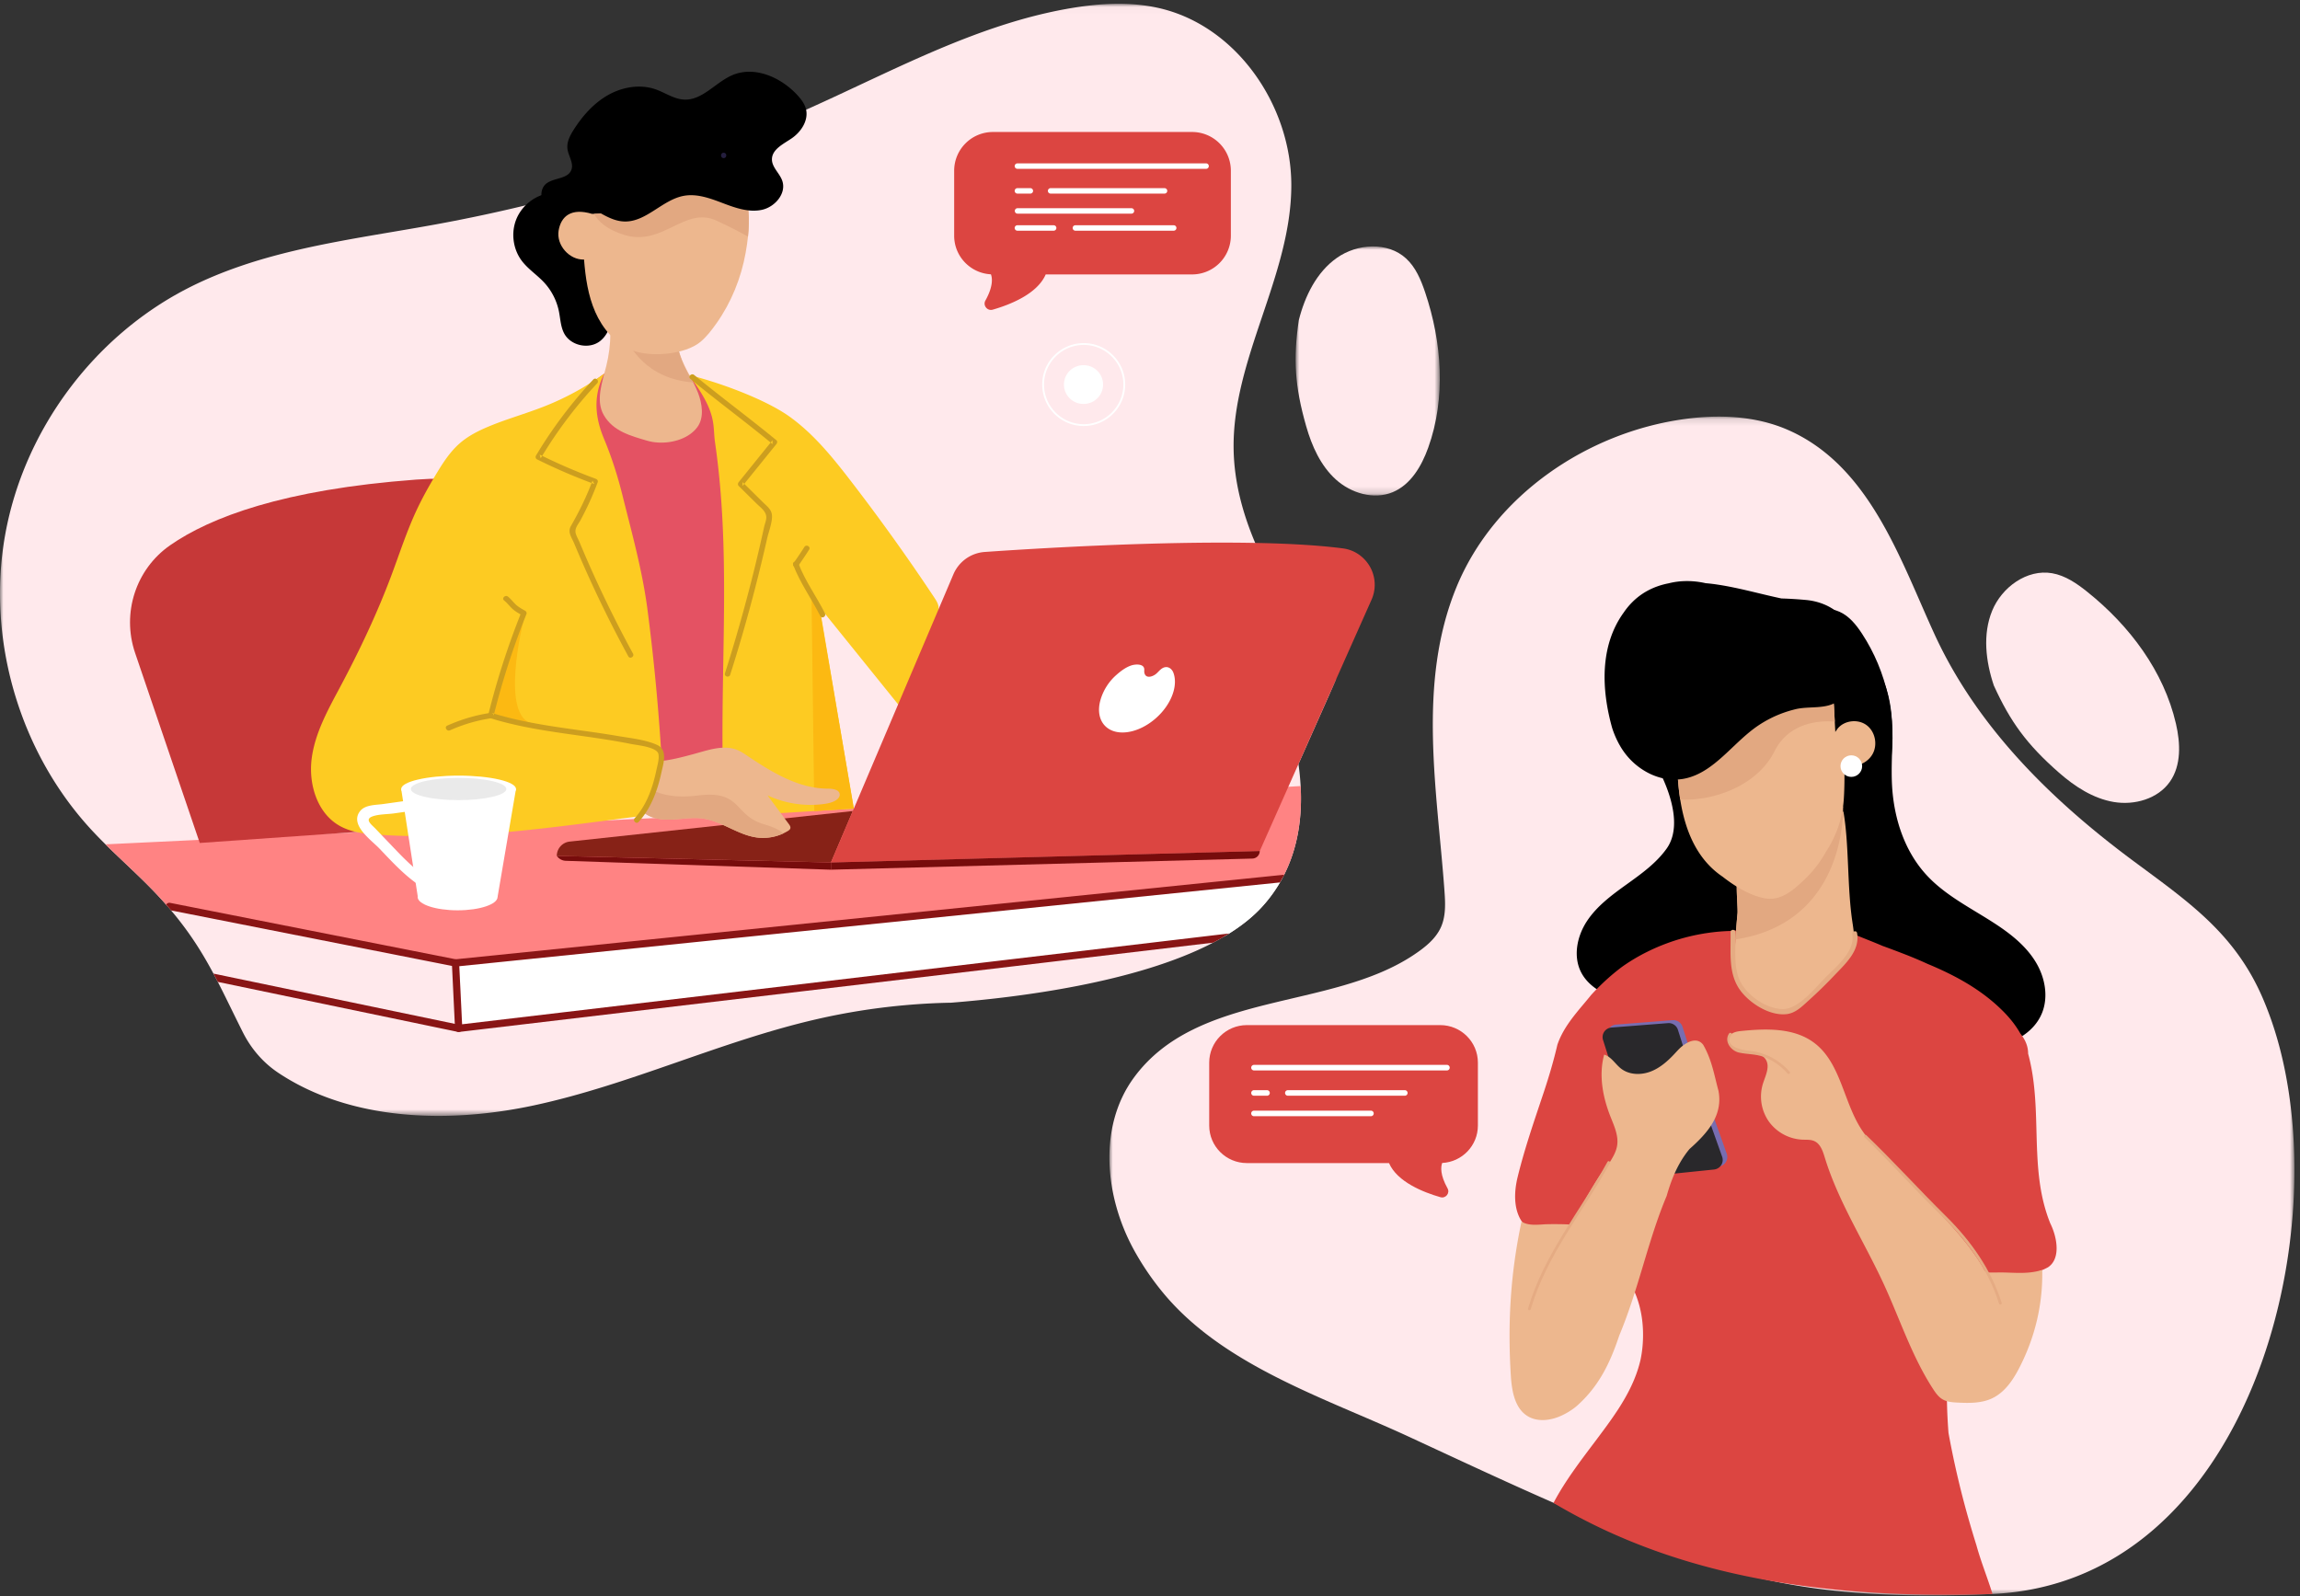 <svg xmlns="http://www.w3.org/2000/svg" xmlns:xlink="http://www.w3.org/1999/xlink" width="340" height="236" viewBox="0 0 340 236">
    <rect x="0" y="0" width="340" height="236" fill="#333333" stroke="none"/>
    <defs>
        <path id="a" d="M0 1.025h197.507v164.414H0z"/>
        <path id="c" d="M.958 1.001h21.315v36.824H.958z"/>
        <path id="e" d="M0 1.126h175.174v174.28H0z"/>
    </defs>
    <g fill="none" fill-rule="evenodd">
        <g transform="translate(0 -.463)">
            <mask id="b" fill="#fff">
                <use xlink:href="#a"/>
            </mask>
            <path fill="#FFE9EC" d="M192.268 116.675c.237 4.322-.316 8.91-2.434 13.11-.04.082-.081.163-.125.243-.02.045-.045.087-.07.134a21.1 21.1 0 0 1-3.116 4.41c-1.317 1.436-2.951 2.732-4.816 3.9-.236.15-.474.293-.719.435-.534.318-1.09.627-1.66.924-11.355 5.937-28.904 8.098-38.728 8.876a95.42 95.42 0 0 0-7.29.412H133.296a96.647 96.647 0 0 0-12.558 2.024c-14.202 3.257-27.54 9.678-41.787 12.739-12.747 2.739-27.144 2.291-37.802-4.803-2.24-1.49-4.028-3.57-5.237-5.974-1.375-2.736-2.526-5.172-3.713-7.473-.186-.36-.37-.713-.558-1.066-.03-.053-.056-.108-.086-.16-1.467-2.745-3.06-5.34-5.239-8.09-.326-.414-.667-.83-1.025-1.25l-.001-.003a53.895 53.895 0 0 0-.723-.843 61.591 61.591 0 0 0-1.744-1.898c-2.132-2.229-4.43-4.297-6.64-6.45l-.587-.578c-.155-.152-.308-.308-.463-.462-.598-.6-1.184-1.21-1.757-1.834C2.812 111.468-1.99 94.911.766 79.52 3.52 64.134 13.774 50.27 27.688 43.116c2.555-1.314 5.196-2.4 7.899-3.325.358-.123.712-.241 1.073-.359 8.952-2.901 18.53-4.103 27.848-5.81a240.142 240.142 0 0 0 54.965-17.076c2.923-1.31 5.827-2.68 8.738-4.046l1.072-.5c9.358-4.374 18.79-8.583 28.923-10.313 4.355-.741 8.86-1.006 13.165-.02 11.452 2.635 19.516 14.421 19.519 26.164.006 13.417-8.785 25.72-8.527 39.133.092 4.77 1.326 9.366 3.188 13.767 1.75 4.141 4.053 8.108 6.48 11.885.155.24.312.48.47.72 1.641 2.535 3.351 5.043 5.006 7.576l-5.561 12.51c.153 1.062.262 2.148.322 3.253" mask="url(#b)"/>
        </g>
        <path fill="#FF8383" d="M189.835 129.323c-.04.081-.083.163-.125.24L66.866 142.108l-.097.011-42.028-8.16-.175-.2a57.939 57.939 0 0 0-1.742-1.899c-2.132-2.23-4.43-4.296-6.64-6.452-.196-.19-.392-.382-.588-.576l110.626-5.295 51.37-2.457 12.86-.76 1.816-.106c.238 4.32-.317 8.909-2.433 13.11"/>
        <path fill="#FFF" d="M189.64 129.698a21.041 21.041 0 0 1-3.116 4.41c-1.32 1.437-2.953 2.732-4.817 3.9-.236.15-.475.295-.718.437l-97.34 11.174-15.312 1.76-.265-4.865-.199-3.617.024-.001 8.057-.874 113.685-12.324z"/>
        <path fill="#C63838" d="M29.53 124.629L19.97 96.53c-1.995-5.864.088-12.372 5.172-15.912 5.912-4.114 16.692-8.252 36.358-9.711 43.756-3.246-2.323 51.636-2.323 51.636l-29.647 2.085z"/>
        <path fill="#E45263" d="M86.767 57.105l3.108-2.272 3.974-1.875 12.215 4.147 5.216 55.173-13.48 3.386-9.294-27.973z"/>
        <path fill="#872217" d="M122.833 127.514l-40.523-.972a2.13 2.13 0 0 1 1.903-2.118l41.852-4.516-3.232 7.606z"/>
        <path fill="#FDCB22" d="M138.736 89.692c-.07-.503-.358-.944-.638-1.367a300.696 300.696 0 0 0-12.45-17.376c-2.642-3.423-5.412-6.83-8.926-9.35-3.638-2.61-10.62-5.13-14.896-6.161 4.28 5.686 3.485 7.289 3.879 10.003 2.293 15.827.88 31.274 1.126 47.228.037 2.422.142 5.044 1.665 6.931.289.36.644.693 1.084.832.35.111.725.09 1.089.067 5.18-.313 10.36-.625 15.537-.94l-5.047-29.811c4.04 5.007 8.08 10.015 12.119 15.024l5.125-13.415c.204-.534.412-1.099.333-1.665"/>
        <path fill="#FCB912" d="M119.97 88.545l.404 31.363 5.849-.371-4.98-28.991z"/>
        <path fill="#EDB78E" d="M124.134 117.476c.008.346-.258.637-.545.827-.528.345-1.162.476-1.786.564a15.056 15.056 0 0 1-8.342-1.276l3.147 4.238c.14.187.286.412.225.637-.048.18-.217.3-.375.398a7.099 7.099 0 0 1-4.574.954c-2.822-.378-5.21-2.434-8.036-2.809-1.428-.192-2.874.063-4.316.144-1.442.081-2.976-.036-4.155-.866-.284-.198-.55-.443-.68-.765-.33-.808.297-1.66.803-2.372.158-.223.305-.45.444-.682a11.154 11.154 0 0 0 1.463-3.937c1.556-.093 3.53-.616 5.033-1.022 2.19-.585 4.544-1.487 6.627-.596.484.21.926.506 1.366.8 3.638 2.443 7.61 4.89 11.994 4.887.715 0 1.693.161 1.707.876"/>
        <path fill="#E2A881" d="M115.791 123.217a7.114 7.114 0 0 1-3.906.601c-2.824-.377-5.211-2.434-8.037-2.809-1.43-.192-2.874.062-4.316.145-1.442.08-2.976-.037-4.155-.868-.284-.198-.55-.443-.68-.764-.329-.809.297-1.661.804-2.373.156-.221.304-.45.443-.682 1.03.738 3.18 1.644 7.282 1.136 6.497-.8 5.157 2.946 9.779 4.283 1.487.432 2.327.9 2.786 1.331"/>
        <path fill="#891515" d="M189.835 129.323c-.04.081-.083.163-.125.24-.022.047-.046.09-.07.135-.135.257-.277.513-.426.765l-113.26 11.56-8.059.821.002.051.175 3.62.236 4.922 15.342-1.818 98.057-11.612a34.257 34.257 0 0 1-2.38 1.361l-111.465 13.2a.528.528 0 0 1-.408-.125.526.526 0 0 1-.19-.383l-.464-9.67a.543.543 0 0 1 .066-.283.53.53 0 0 1 .415-.276l122.554-12.508z"/>
        <path fill="#891515" d="M67.862 142.468a.537.537 0 0 1-.524.429.785.785 0 0 1-.105-.006l-.356-.07-41.071-8.118v-.002l-.514-.098-.003-.003c-.233-.28-.475-.559-.723-.843a.53.53 0 0 1 .576-.276l42.297 8.358c.292.059.48.338.423.629M68.326 152.146a.537.537 0 0 1-.634.415l-35.493-7.393c-.186-.359-.37-.713-.557-1.064-.03-.053-.057-.11-.086-.163l35.658 7.426.697.146c.289.06.473.344.415.633"/>
        <path fill="#FFF" d="M163.063 56.855a2.863 2.863 0 0 1-2.865 2.863 2.863 2.863 0 1 1 0-5.725 2.863 2.863 0 0 1 2.865 2.862"/>
        <path fill="#FFF" d="M160.198 50.994c-3.233 0-5.865 2.63-5.865 5.86a5.87 5.87 0 0 0 5.865 5.861 5.87 5.87 0 0 0 5.866-5.86c0-3.231-2.632-5.861-5.866-5.861m0 11.99c-3.381 0-6.134-2.75-6.134-6.13 0-3.378 2.753-6.127 6.134-6.127 3.382 0 6.135 2.749 6.135 6.128s-2.753 6.129-6.135 6.129"/>
        <path fill="#DC4541" d="M202.746 88.673l-5.24 11.776-5.56 12.51-1.495 3.36-4.225 9.5-63.391 1.695 3.388-7.977 14.717-34.633a5.448 5.448 0 0 1 4.63-3.3c7.323-.509 25.318-1.617 39.98-1.336 4.851.09 9.337.337 12.949.806a5.327 5.327 0 0 1 3.174 1.59 5.426 5.426 0 0 1 1.073 6.009"/>
        <path fill="#FFF" d="M173.479 102.214c-.831 2.978-3.924 5.68-6.91 6.04-2.983.357-4.727-1.765-3.898-4.743a7.819 7.819 0 0 1 2.378-3.743c.632-.556 1.341-1.094 2.146-1.374.632-.221 2.018-.312 1.959.66-.008.17-.013.342.037.505.26.843 1.29.442 1.754.026.402-.357.744-.863 1.31-.947.533-.078.947.264 1.165.726.039.096.076.198.106.3.22.728.218 1.594-.047 2.55"/>
        <path fill="#CC9E1F" d="M121.954 90.675c-1.26-2.491-2.927-4.767-3.93-7.386-.183-.477-.959-.27-.775.214 1.028 2.688 2.718 5.023 4.012 7.578.232.46.926.054.693-.406"/>
        <path fill="#FDCB22" d="M97.8 112.125a317.773 317.773 0 0 0-2.065-21.85c-.762-5.88-2.282-11.277-3.716-17.04-.715-2.874-1.593-5.628-2.732-8.364-1.082-2.594-1.846-5.979.041-9.637a40.36 40.36 0 0 1-9.058 4.924c-2.653 1.035-5.407 1.801-8.034 2.898-1.526.637-3.024 1.396-4.27 2.482-1.411 1.228-2.444 2.823-3.41 4.421-1.094 1.81-2.131 3.654-3.021 5.57-1.428 3.074-2.469 6.31-3.657 9.485-2.121 5.67-4.722 11.153-7.567 16.499-1.796 3.373-3.725 6.797-4.228 10.583-.506 3.788.784 8.1 4.108 9.988 1.517.863 3.293 1.14 5.033 1.27 12.718.952 24.774-.793 39.146-2.66.394-.05-.37.15 0 0 .42-.17.667-.603.867-1.01 1.162-2.37 2.395-4.926 2.563-7.56"/>
        <path fill="#EDB78E" d="M102.032 64.177c-1.767 1.272-4.413 1.552-6.351.983-2.478-.728-5.038-1.406-6.412-3.77-1.264-2.164-.244-4.869.359-7.3.773-3.11.803-6.4.09-9.521l7.405 1.428 2.513.484c-.017-.003.156 2.764.197 3.02.154 1.033.401 2.05.732 3.04.655 1.965 1.883 3.609 2.617 5.525.6 1.566.968 3.654-.108 5.098-.29.388-.644.725-1.042 1.013"/>
        <path fill="#E2A881" d="M102.465 56.538c-6.93-.509-9.572-5.325-10.445-7.638.573.459 1.206.84 1.887 1.12 1.902.784 4.205 1.138 6.07.292.351 2.062.982 3.618 2.021 5.433.153.266.311.528.467.793"/>
        <g transform="translate(190.57 35.434)">
            <mask id="d" fill="#fff">
                <use xlink:href="#c"/>
            </mask>
            <path fill="#FFE9EC" d="M20.104 7.789c-.618-1.836-1.392-3.7-2.82-5.01C14.574.286 10.077.564 7.064 2.684 4.05 4.802 2.328 8.34 1.425 11.91.6 17.594.808 21.62 2.523 27.599c.834 2.914 2.123 5.805 4.366 7.843 2.246 2.039 5.608 3.055 8.41 1.895 2.675-1.107 4.28-3.86 5.258-6.582 2.638-7.343 2.035-15.57-.453-22.966" mask="url(#d)"/>
        </g>
        <path fill="#CC9E1F" d="M117.999 83.663a63.578 63.578 0 0 0 1.609-2.399c.278-.437-.416-.84-.694-.404a63.523 63.523 0 0 1-1.609 2.397c-.298.423.399.826.694.406"/>
        <path fill="#FFF" d="M73.555 132.608H61.766l-2.457-15.96h16.967z"/>
        <path fill="#FFF" d="M73.555 132.608c0 1.09-2.646 1.977-5.909 1.977-3.265 0-5.91-.886-5.91-1.977 0-1.093 2.645-1.98 5.91-1.98 3.263 0 5.91.887 5.91 1.98M76.277 116.648c0 1.093-3.8 1.98-8.484 1.98-4.686 0-8.483-.887-8.483-1.98 0-1.09 3.797-1.977 8.483-1.977 4.685 0 8.484.886 8.484 1.977"/>
        <path fill="#EAEAEA" d="M74.85 116.648c0 .91-3.158 1.647-7.057 1.647-3.897 0-7.057-.737-7.057-1.647 0-.908 3.16-1.645 7.057-1.645 3.899 0 7.057.737 7.057 1.645"/>
        <path fill="#FFF" d="M60.421 118.342l-3.775.53c-1.086.152-2.657.09-3.409 1.037-1.618 2.043 1.645 4.28 2.86 5.553 2.092 2.191 4.142 4.459 6.79 5.99.896.518 1.706-.868.811-1.386-2.1-1.216-3.772-2.925-5.437-4.667-.912-.953-1.825-1.908-2.735-2.864-.564-.59-1.695-1.38-.48-1.829.937-.346 2.218-.312 3.206-.45a797.46 797.46 0 0 1 2.596-.365c1.021-.143.585-1.691-.427-1.55"/>
        <path fill="#000" d="M81.181 28.554c-2.13.337-4.036 1.846-4.85 3.842-.814 1.996-.508 4.408.782 6.136.924 1.239 2.267 2.094 3.318 3.227a8.931 8.931 0 0 1 2.185 4.244c.23 1.12.254 2.314.799 3.321.968 1.792 3.644 2.365 5.262 1.125 1.234-.944 1.706-2.569 1.973-4.1.67-3.86.494-7.864-.514-11.65-.515-1.94-1.3-3.9-2.804-5.228-1.502-1.33-3.884-1.835-5.548-.713l-.603-.204z"/>
        <path fill="#EDB78E" d="M110.571 34.981c-.082.798-.203 1.59-.342 2.374-.67 3.757-2.135 7.378-4.345 10.491-.69.966-1.414 1.92-2.323 2.685-2.262 1.909-7.477 2.35-10.213 1.22-2.454-1.011-4.287-3.198-5.354-5.63-1.07-2.43-1.448-5.101-1.658-7.748-2.177.078-4.123-2.148-3.758-4.291.367-2.144 1.889-3.379 4.938-2.463.1 0 .198 0 .298-.006 6.015-.09 11.031-3.596 16.781-4.754 1.01-.203 3.985-1.118 4.728-.283.316.353.497.993.653 1.432.366 1.003.561 2.058.655 3.118.112 1.283.072 2.574-.06 3.855"/>
        <path fill="#E2A881" d="M110.571 34.981c-1.052-.6-2.582-1.408-4.665-2.366-4.686-2.154-7.904 3.814-13.53 2.141-2.706-.805-3.976-2.058-4.562-3.143 6.015-.09 11.031-3.596 16.781-4.754 1.01-.203 3.985-1.118 4.728-.283.316.353.497.993.653 1.432.366 1.003.561 2.058.655 3.118.112 1.283.072 2.574-.06 3.855"/>
        <path fill="#FCB912" d="M77.364 91.884s-3.586 14.233 1.46 15.126l-5.682-1.05s-.369.425 0-1.182c.369-1.606 3.432-12.848 4.222-12.894"/>
        <path fill="#CC9E1F" d="M77.044 90.579a115.233 115.233 0 0 0-4.863 15.097.41.41 0 0 0 .28.493c6.767 2.121 13.885 2.42 20.802 3.82.938.19 3.86.444 4.07 1.49.149.73-.17 1.745-.32 2.456-.525 2.502-1.426 5.104-3.18 7.02-.35.378.218.948.568.566 1.817-1.982 2.793-4.636 3.356-7.228.301-1.395 1.013-3.421-.624-4.163-1.741-.788-3.963-.998-5.835-1.322-2.026-.348-4.063-.625-6.097-.91-4.224-.59-8.446-1.223-12.526-2.501.095.164.187.327.281.493a115.233 115.233 0 0 1 4.863-15.097c.19-.481-.586-.69-.775-.214"/>
        <path fill="#CC9E1F" d="M72.513 105.393c-2.222.334-4.345.97-6.4 1.885-.47.21-.062.903.407.693a23.802 23.802 0 0 1 6.207-1.802c.51-.078.292-.852-.214-.776M74.522 88.776c.466.368.802.858 1.244 1.25.42.375.907.654 1.395.929.453.252.857-.44.406-.693-.475-.269-.96-.536-1.356-.917-.384-.371-.698-.802-1.12-1.137-.401-.319-.973.246-.569.568"/>
        <path fill="#770C0C" d="M82.31 126.542l40.524.972v1.066l-39.19-1.313a1.683 1.683 0 0 1-1.262-.635l-.072-.09z"/>
        <path fill="#770C0C" d="M186.225 125.82c0 .605-.482 1.1-1.085 1.115l-62.306 1.645v-1.066l63.391-1.695z"/>
        <path fill="#DC4541" d="M176.22 19.515h-29.437a5.73 5.73 0 0 0-5.732 5.726v9.605c0 3.062 2.408 5.556 5.434 5.71.219.594.336 1.806-.817 3.88-.4.723.284 1.575 1.08 1.346 2.597-.746 6.591-2.329 7.835-5.21h21.637a5.73 5.73 0 0 0 5.733-5.726V25.24a5.73 5.73 0 0 0-5.733-5.726"/>
        <path fill="#FFF" d="M178.261 24.96H150.4a.401.401 0 1 1 0-.804h27.862a.403.403 0 1 1 0 .804M152.277 28.621h-1.878a.401.401 0 1 1 0-.803h1.878a.403.403 0 1 1 0 .803M172.167 28.621h-16.88a.402.402 0 0 1 0-.803h16.88a.402.402 0 0 1 0 .803M167.278 31.585h-16.88a.402.402 0 0 1 0-.803h16.88a.402.402 0 0 1 0 .803M155.758 34.107h-5.36a.402.402 0 0 1 0-.804h5.36a.402.402 0 0 1 0 .804M173.506 34.107h-14.535a.402.402 0 0 1 0-.804h14.535a.402.402 0 0 1 0 .804"/>
        <path fill="#000" d="M81.98 30.272c1.5-1.085 3.616-.515 5.246.364 1.629.878 3.22 2.057 5.07 2.11 3.244.095 5.628-3.236 8.822-3.8 1.948-.344 3.906.39 5.755 1.094 1.848.702 3.83 1.398 5.764.98 1.932-.42 3.65-2.435 3-4.3-.391-1.12-1.527-1.978-1.524-3.164.006-1.48 1.68-2.26 2.907-3.095 1.436-.977 2.562-2.725 2.106-4.4-.202-.738-.68-1.365-1.194-1.933-2.407-2.66-6.31-4.417-9.623-3.038-2.517 1.05-4.452 3.76-7.177 3.634-1.505-.07-2.805-1.026-4.228-1.52-2.296-.798-4.906-.344-7.02.853-2.113 1.198-3.772 3.075-5.076 5.124-.54.848-1.042 1.806-.924 2.804.128 1.083.974 2.14.57 3.154-.527 1.328-2.516 1.122-3.66 1.977-1.288.962-.86 3.375.68 3.835.901.27 1.856-.06 2.792-.165a5.84 5.84 0 0 1 3.478.697l-5.764-1.21z"/>
        <path fill="#241E3E" d="M106.976 23.38c.517 0 .519-.804 0-.804-.517 0-.517.804 0 .804"/>
        <path fill="#CC9E1F" d="M87.71 56.102a66.033 66.033 0 0 0-8.48 11.258c-.105.176-.049.452.145.548a85.108 85.108 0 0 0 8.49 3.656l-.282-.494c-.867 2.333-1.948 4.535-3.183 6.69-.533.928.095 1.658.489 2.604.406.974.821 1.946 1.243 2.915a178.172 178.172 0 0 0 6.748 13.755c.249.454.942.049.694-.405a178.157 178.157 0 0 1-6.336-12.82 189.576 189.576 0 0 1-1.574-3.659c-.164-.396-.513-.994-.583-1.417-.11-.679.405-1.231.712-1.792a42.656 42.656 0 0 0 2.565-5.657c.08-.216-.092-.425-.281-.494a83.943 83.943 0 0 1-8.296-3.574c.047.183.095.365.144.548a64.956 64.956 0 0 1 8.353-11.094c.353-.377-.212-.947-.568-.568M102.049 56.008c3.99 3.29 8.16 6.356 12.15 9.646v-.57c-1.666 2.067-3.33 4.13-4.998 6.196-.136.169-.167.402 0 .567l2.656 2.627c.56.552 1.35 1.07 1.42 1.93.039.455-.227 1.068-.327 1.527a231.937 231.937 0 0 1-1.723 7.346 241.588 241.588 0 0 1-4.06 14.265c-.156.494.62.706.775.214a241.56 241.56 0 0 0 5.447-20.087c.233-1.04.783-2.386.73-3.454-.046-.878-.717-1.346-1.314-1.935-1.012-1-2.023-2-3.037-3v.567c1.669-2.063 3.334-4.13 5-6.193.127-.156.182-.418 0-.57-3.99-3.288-8.16-6.354-12.152-9.644-.395-.326-.967.24-.567.568"/>
        <g>
            <g transform="translate(164 60.469)">
                <mask id="f" fill="#fff">
                    <use xlink:href="#e"/>
                </mask>
                <path fill="#FFE9EC" d="M7.652 130.317c8.885 11.035 24.08 15.828 36.521 21.583 15.336 7.094 30.564 14.385 46.645 19.487 12.599 3.996 26.474 4.384 39.682 3.803 37.846-1.664 51.161-53.246 41.785-83.234a50.574 50.574 0 0 0-1.744-4.744c-4.144-9.702-11.05-14.36-19.206-20.416-12.114-8.995-23.069-19.763-29.389-33.55-5.065-11.047-9.589-24.912-21.697-30.178-4.743-2.063-10.12-2.285-15.245-1.582-14.4 1.978-28.171 11.31-33.728 24.918-5.778 14.144-2.837 29.943-1.76 44.661.136 1.858.257 3.8-.491 5.505-.78 1.778-2.396 3.037-4.01 4.118-12.365 8.267-32.06 5.336-41.437 18.22-5.25 7.213-4.267 17.503 0 25.332a40.9 40.9 0 0 0 4.074 6.077" mask="url(#f)"/>
            </g>
            <path fill="#000" d="M271.23 123.785c2.389-.444 4.458-2.054 5.811-4.066 1.355-2.013 2.055-4.398 2.42-6.795 1.006-6.637-.522-13.624-4.209-19.242-.856-1.304-1.88-2.585-3.305-3.227-2.608-1.182-5.778.178-7.674 2.318-2.285 2.58-3.225 6.14-3.177 9.58.048 3.44 1.004 6.805 2.13 10.056 1.67 4.822 4.188 9.97 8.964 11.805l-.96-.43z"/>
            <path fill="#DC4541" d="M184.319 151.556h28.586c3.073 0 5.566 2.485 5.566 5.548v9.303c0 2.966-2.338 5.382-5.277 5.531-.213.575-.325 1.75.792 3.757.39.702-.273 1.526-1.048 1.305-2.52-.723-6.398-2.257-7.606-5.046h-21.013c-3.074 0-5.566-2.484-5.566-5.547v-9.303c0-3.063 2.492-5.548 5.566-5.548"/>
            <path fill="#3C60AB" d="M274.197 133.756c.432.268.866.53 1.3.792a24 24 0 0 1 .926.351l-2.226-1.143z"/>
            <path fill="#000" d="M243.45 110.851c2.67 3.974 5.7 10.722 2.917 14.618-1.552 2.173-3.784 3.755-5.955 5.316-2.173 1.563-4.378 3.194-5.84 5.43-1.464 2.236-2.058 5.229-.811 7.592.813 1.539 2.305 2.634 3.909 3.321 4.67 1.995 10.121.8 14.734-1.325 3.275-1.51 6.547-3.72 7.747-7.112.669-1.888.621-3.967.226-5.93-.989-4.937-4.053-9.252-7.706-12.73-1.518-1.446-3.205-2.856-3.96-4.807l-5.26-4.373zM268.052 130.163c.125 3.582.51 7.238 2.038 10.485 2.69 5.716 8.482 9.315 14.288 11.846 3.029 1.317 6.253 2.457 9.557 2.278 3.3-.18 6.7-1.953 7.933-5.015.982-2.447.42-5.32-.962-7.569-1.377-2.253-3.486-3.969-5.688-5.431-3.547-2.359-7.51-4.23-10.4-7.358-3.264-3.522-4.833-8.36-5.118-13.147-.163-2.783.075-5.576.019-8.367a17.546 17.546 0 0 0-.034-.962 9.691 9.691 0 0 0-.02-.481c-.204-3.263-1.06-6.645-3.295-9.038l1.9 12.447.015.1c-.025.017-.052.03-.075.047-1.27.79-.782 2.204-2.125 2.972-1.283.737-2.577 1.478-3.673 2.472-3.931 3.55-4.543 9.437-4.36 14.721"/>
            <path fill="#DC4541" d="M226.544 182.06c1.143.666 2.501.728 3.767.422.388.035.774.081 1.15.14 1.123.182 2.16.5 2.97 1.1.85.4 1.659.884 2.412 1.43 2.276 1.645 4.088 3.914 5.072 6.539.732 1.962 1.02 4.05.964 6.144a18.049 18.049 0 0 1-.35 3.134 17.95 17.95 0 0 1-.894 2.83c-.102.26-.212.518-.33.773-.04.09-.082.185-.126.276-.57 1.229-1.254 2.396-1.988 3.536a62.144 62.144 0 0 1-1.925 2.757c-.43.586-.875 1.182-1.327 1.785-2.233 2.967-4.632 6.093-6.292 9.277a86.515 86.515 0 0 0 5.63 3.062 82.37 82.37 0 0 0 4.882 2.235c.182.078.364.158.552.233a92.86 92.86 0 0 0 10.27 3.545l.651.182c10.163 2.797 20.755 3.997 31.346 4.259a200.267 200.267 0 0 0 11.523-.059h.045c-.755-2.422-1.728-4.822-2.368-7.163-.34-1.088-.67-2.178-.987-3.277a134.338 134.338 0 0 1-3.152-13.367c-.015-.18-.028-.36-.04-.535a85.04 85.04 0 0 1-.122-2.062 72.794 72.794 0 0 1-.072-2.576c-.038-4.34.389-8.892 2.742-12.548a12.784 12.784 0 0 1 2.013-2.411c.887-.809 1.885-1.38 2.927-1.818.232-.102.464-.193.696-.28 2.28-.847 4.688-1.224 6.566-2.263 1.683-1.118 1.442-3.673.718-5.61a9.97 9.97 0 0 0-.39-.903c-1.389-3.458-1.774-6.974-1.931-10.526-.011-.173-.018-.349-.024-.524-.155-3.961-.077-7.956-.839-11.96-.033-.156-.062-.314-.096-.472a27.859 27.859 0 0 0-.377-1.59c0-.977-.328-1.953-1.15-2.973a14.168 14.168 0 0 0-1.47-2.116 16.633 16.633 0 0 0-1.115-1.216c-2.398-2.398-5.182-4.17-8.155-5.628a52.75 52.75 0 0 0-3.032-1.36c-.016-.007-.033-.018-.048-.025a60.484 60.484 0 0 0-3.25-1.37 160.945 160.945 0 0 0-3.139-1.183c-.059-.022-.12-.041-.179-.065-.081-.035-.161-.068-.241-.104-1.064-.45-2.058-.835-3.053-1.239a42.31 42.31 0 0 1-3.275-1.476l1.75.056c-4.81-.487-9.658-.372-14.454.178-.959.109-1.917.235-2.872.378-1.303.02-2.6.131-3.876.327-.161.02-.326.048-.484.078a29.337 29.337 0 0 0-5.418 1.451c-.98.364-1.94.778-2.872 1.244a27.469 27.469 0 0 0-3.675 2.191 31.828 31.828 0 0 0-3.224 2.768c-.47.458-.93.932-1.37 1.416-1.405 1.76-3.182 3.6-4.323 5.806a12.81 12.81 0 0 0-.298.616c-.137.306-.26.622-.368.944-.545 2.352-1.216 4.605-1.944 6.812-.052.162-.107.328-.164.494-1.354 4.06-2.76 8.112-3.773 12.274-.063.253-.117.513-.165.781-.037.195-.069.394-.096.595-.333 2.497.078 5.229 2.467 6.63"/>
            <path fill="#EDB78E" d="M256.394 144.066c.4 1.298 1.066 2.335 1.898 3.095.276.257.572.479.881.672 5.35 4.36 9.27-1.174 12.416-4.671.226-.22.445-.45.663-.686.435-.475.854-.984 1.256-1.526.14-.223.25-.457.334-.7.418-1.21.189-2.621-.008-3.926-.797-5.32-.47-11.427-1.322-16.301-.022-.007-.043-.016-.062-.02-1.091-.37-.66.203-1.746.76-.075.038-.148.081-.224.12-.542.32-1.024.73-1.49 1.149a5.273 5.273 0 0 1-.175.16c-3.453 3.106-6.898 6.214-10.344 9.321-.011.012-.02.018-.034.018-.358.107-1.22-2.615-1.467-2.253-.163.24-.224.829-.235 1.548-.023 1.472.16 3.486.118 4.164 0 .02 0 .041-.005.06a109.202 109.202 0 0 0-.302 3.84c-.048.76-.088 1.524-.118 2.287-.012.255-.021.508-.03.765-.04.483-.04 1.135-.062 1.58-.01.179-.016.372.058.544"/>
            <path fill="#776DB1" d="M249.853 155.382l-1.13-3.568a1.423 1.423 0 0 0-1.47-.989l-8.353.654a1.417 1.417 0 0 0-1.245 1.843l6.062 19.072a1.425 1.425 0 0 0 1.504.982l8.845-.91a1.42 1.42 0 0 0 1.195-1.885l-5.408-15.199z"/>
            <path fill="#29282B" d="M249.17 155.822l-1.129-3.57a1.423 1.423 0 0 0-1.47-.988l-8.354.652a1.42 1.42 0 0 0-1.246 1.845l6.064 19.072a1.422 1.422 0 0 0 1.502.982l8.847-.909a1.422 1.422 0 0 0 1.195-1.888l-5.408-15.196z"/>
            <path fill="#E2A881" d="M256.546 138.89c14.568-2.215 15.824-15.559 15.904-18.887.012-.478 0-.747 0-.747-.386-.519-1.192.64-1.97 1.628-.578.738-1.14 1.382-1.491 1.148a20113.073 20113.073 0 0 0-10.518 9.481c-.012.011-.021.018-.033.018-.296.151-1.174-.509-1.704-.705-.022 1.472.162 3.486.119 4.163 0 .021 0 .042-.005.061a109.505 109.505 0 0 0-.302 3.84"/>
            <path fill="#EDB78E" d="M247.783 111.213c.013.527.045 1.05.093 1.569.02.284.048.563.08.843.06 1.517.187 3.068.426 4.591.71 4.513 2.414 8.805 6.265 11.4 1.715 1.35 3.954 2.738 6.123 3.173 2.452.488 4.234-1.113 5.895-2.672a16.865 16.865 0 0 0 3.246-4.164c.37-.57.706-1.15 1.007-1.75.9-1.793 1.48-3.786 1.636-5.961.047-.657.072-1.316.088-1.963.018-.65.021-1.289.018-1.914.013-.411.022-.821.032-1.228 1.534.442 3.346-.258 4.123-1.652.778-1.39.392-3.337-.896-4.281-1.286-.947-3.315-.707-4.299.553l-.314.453c-.025-.509-.052-1.013-.078-1.52a412.8 412.8 0 0 1-.1-1.986c-.034-.638-.08-1.313-.458-1.828-.373-.504-.992-.759-1.6-.917a8.724 8.724 0 0 0-5.58.404c-.116.047-.233.1-.347.16a10.199 10.199 0 0 0-1.02.563c-.052.03-.106.068-.157.1l-.276.186c-.224.156-.446.322-.659.498a16.044 16.044 0 0 0-1.206 1.075l-.08.077-.256.25c-.066.07-.131.135-.189.203a10.08 10.08 0 0 0-.386.404c-.188.205-.376.411-.563.618a56.036 56.036 0 0 1-1.243 1.413c-.413.45-.843.893-1.293 1.31-.926.85-1.926 1.586-3.016 2.034-1.093.45-2.275.61-3.555.306a9.882 9.882 0 0 1-1.46-.347"/>
            <path fill="#E2A881" d="M247.875 112.781c.023.284.048.565.082.844.058 1.516.186 3.068.424 4.59 5.42.216 11.528-2.313 13.928-7.127 2.258-4.526 7.117-4.557 8.92-4.398-.037-.662-.069-1.325-.102-1.987-.032-.638-.079-1.312-.458-1.826-.371-.505-.992-.759-1.6-.918a8.72 8.72 0 0 0-5.578.403c-.116.05-.235.1-.348.16a10.199 10.199 0 0 0-1.02.563c-.052.032-.105.068-.156.1l-.276.187a13.433 13.433 0 0 0-.98.762 17.26 17.26 0 0 0-.885.81l-.082.078c-.15.147-.3.3-.443.453-.134.134-.262.266-.387.403-.189.206-.376.412-.562.62-.405.455-.806.92-1.216 1.38l-.027.032c-1.058 1.196-2.144 2.362-3.438 3.283-1.677 1.195-3.79 1.95-5.796 1.588"/>
            <path fill="#EDB78E" d="M301.894 187.752c.109 5.049-1.048 9.903-3.349 14.401-.949 1.858-2.189 3.708-4.083 4.593-1.563.73-3.363.703-5.088.617-.765-.039-1.562-.094-2.22-.482-.593-.35-1.006-.931-1.382-1.507-3.121-4.784-4.892-10.293-7.28-15.48-2.884-6.272-6.71-12.15-8.737-18.746-.291-.949-.637-2.024-1.54-2.437-.548-.252-1.175-.194-1.777-.218a6.497 6.497 0 0 1-4.963-2.693 6.444 6.444 0 0 1-.874-5.562c.381-1.207 1.104-2.57.403-3.625-.446-.673-1.321-.91-2.128-.989-.804-.08-1.65-.062-2.372-.425-.724-.365-1.25-1.29-.847-1.99.338-.587 1.114-.721 1.79-.788 3.684-.365 7.738-.478 10.703 1.732 3.909 2.91 4.322 8.545 6.917 12.664.989 1.567 2.293 2.907 3.589 4.234l6.05 6.203c3.058 3.136 6.148 6.311 8.396 10.068.253.422.222.55.645.802 0 0 .856.02 1.58.005 2.217-.043 4.282.34 6.567-.377M224.924 180.575c-1.63 7.651-2.074 15.002-1.583 22.808.143 2.258.57 4.844 2.517 6.006 1.41.844 3.235.645 4.749 0a10.18 10.18 0 0 0 2.413-1.463c3.406-2.984 5.04-6.565 6.347-10.472 2.723-6.512 4.083-13.251 6.514-19.422.16-.412.328-.82.499-1.227.606-2.15 1.435-4.25 2.705-6.054.21-.302.434-.593.672-.877 2.679-2.376 4.965-4.982 4.28-8.6-.102-.373-.2-.748-.29-1.124-.466-1.878-.876-3.778-1.966-5.677-.979-1.303-2.612-.325-3.53.574-.215.216-.422.44-.622.656-1.032 1.122-2.204 2.176-3.63 2.722-1.429.545-3.158.502-4.365-.436-.86-.671-1.446-1.763-2.496-2.065-.817 2.995-.225 6.216.909 9.105.554 1.407 1.245 2.866 1.005 4.354-.155.95-.675 1.794-1.187 2.608-2.42 2.67-5.368 9.193-5.768 9.06-.608-.082-3.156-.08-3.77-.042-1.083.068-2.368.204-3.302-.345l-.101-.089z"/>
            <path fill="#E5AB83" d="M295.51 192.73c-1.63-5.193-4.896-9.508-8.768-13.258-3.807-3.69-7.309-7.674-11.128-11.347-.186-.18.099-.465.286-.283 4.045 3.891 7.821 8.069 11.815 12.017 3.64 3.6 6.641 7.852 8.184 12.765.078.247-.31.352-.39.107M264.268 158.724c-.975-1.089-2.152-1.95-3.528-2.463-1.205-.449-2.432-.372-3.658-.638-1.18-.255-2.288-1.665-1.472-2.839.147-.21.496-.01.349.203-1.23 1.77 1.593 2.263 2.672 2.376.758.076 1.5.245 2.216.51 1.446.537 2.683 1.424 3.705 2.566.173.193-.112.478-.284.285M237.986 171.968c-3.944 7.173-9.379 13.63-11.704 21.596-.073.252-.469.145-.395-.109 2.334-8.003 7.784-14.486 11.746-21.692.126-.23.48-.026.353.205"/>
            <path fill="#000" d="M238.322 107.634a13.515 13.515 0 0 0 1.186 2.673c.195.336.411.661.643.977a10.201 10.201 0 0 0 3.846 3.159c.399.185.81.341 1.228.466a7.767 7.767 0 0 0 3.28.288c.078-.006.161-.019.24-.032 1.76-.29 3.26-1.153 4.657-2.253.008 0 .011-.003.018-.013 1.22-.961 2.361-2.1 3.534-3.195.01-.007.016-.011.02-.02.727-.672 1.467-1.334 2.241-1.918.486-.366.997-.71 1.523-1.019a16.876 16.876 0 0 1 4.27-1.788l.004-.002c.003-.003.006-.003.01 0h.001c.144-.042.278-.075.422-.11 1.996-.479 4.519.062 6.215-1.182a3.897 3.897 0 0 0 .82-.844c.159-.215.3-.446.431-.68.06-.11.12-.225.18-.338a9.329 9.329 0 0 0 .794-1.791c.004-.003.004-.008.004-.008.574-1.79.622-3.725.344-5.607a16.312 16.312 0 0 0-.293-1.503l.053 1.518.003.094a6.638 6.638 0 0 0-.147-.61c0-.006-.004-.014-.007-.022a6.697 6.697 0 0 0-2.242-3.368c-1.25-1.018-2.857-1.628-4.564-1.797a59.975 59.975 0 0 0-3.698-.231c-2.96-.619-6.197-1.556-9.334-2.031a25.196 25.196 0 0 0-1.866-.225 12.26 12.26 0 0 0-3.753-.271c-.592.052-1.167.15-1.722.29-2.288.446-4.064 1.459-5.418 2.834-.454.457-.859.956-1.219 1.487-3.6 4.975-3.272 11.488-1.704 17.072"/>
            <path fill="#FFF" d="M272.074 113.265c0 .88.717 1.595 1.6 1.595.883 0 1.6-.715 1.6-1.595s-.717-1.595-1.6-1.595c-.883 0-1.6.715-1.6 1.595"/>
            <path fill="#E5AB83" d="M274.525 137.948c.46 2.615-1.74 4.552-3.382 6.284a67.798 67.798 0 0 1-3.805 3.71c-.954.859-1.907 1.847-3.245 1.994-2.448.268-5.269-1.509-6.71-3.35-1.973-2.523-1.493-5.728-1.562-8.76-.01-.471.725-.471.736 0 .051 2.356-.39 5.406.826 7.511 1.15 1.992 3.641 3.703 5.985 3.848 2.396.148 4.863-3.02 6.436-4.621 1.585-1.616 4.456-3.894 4.012-6.422-.081-.46.628-.658.71-.194"/>
            <path fill="#FFE9EC" d="M308.563 87.505c-1.549-1.239-3.247-2.414-5.203-2.755-3.719-.647-7.442 2.068-8.868 5.55-1.425 3.485-.95 7.476.247 11.045 2.435 5.34 4.843 8.69 9.63 12.887 2.333 2.045 5.042 3.821 8.106 4.338 3.062.516 6.523-.464 8.3-3.006 1.692-2.425 1.554-5.677.889-8.558-1.79-7.77-6.863-14.513-13.101-19.5"/>
            <path fill="#FFF" d="M213.913 158.257h-28.54a.412.412 0 0 1-.412-.411c0-.225.185-.41.413-.41h28.539a.411.411 0 0 1 0 .821M187.297 161.997h-1.923a.41.41 0 1 1 0-.82h1.923a.41.41 0 0 1 0 .821M207.67 161.997H190.38a.412.412 0 0 1-.413-.41c0-.226.186-.41.413-.41h17.288a.41.41 0 0 1 0 .821M202.661 165.025h-17.288a.41.41 0 0 1-.413-.41c0-.225.186-.41.413-.41h17.288a.41.41 0 1 1 0 .82"/>
        </g>
    </g>
</svg>
